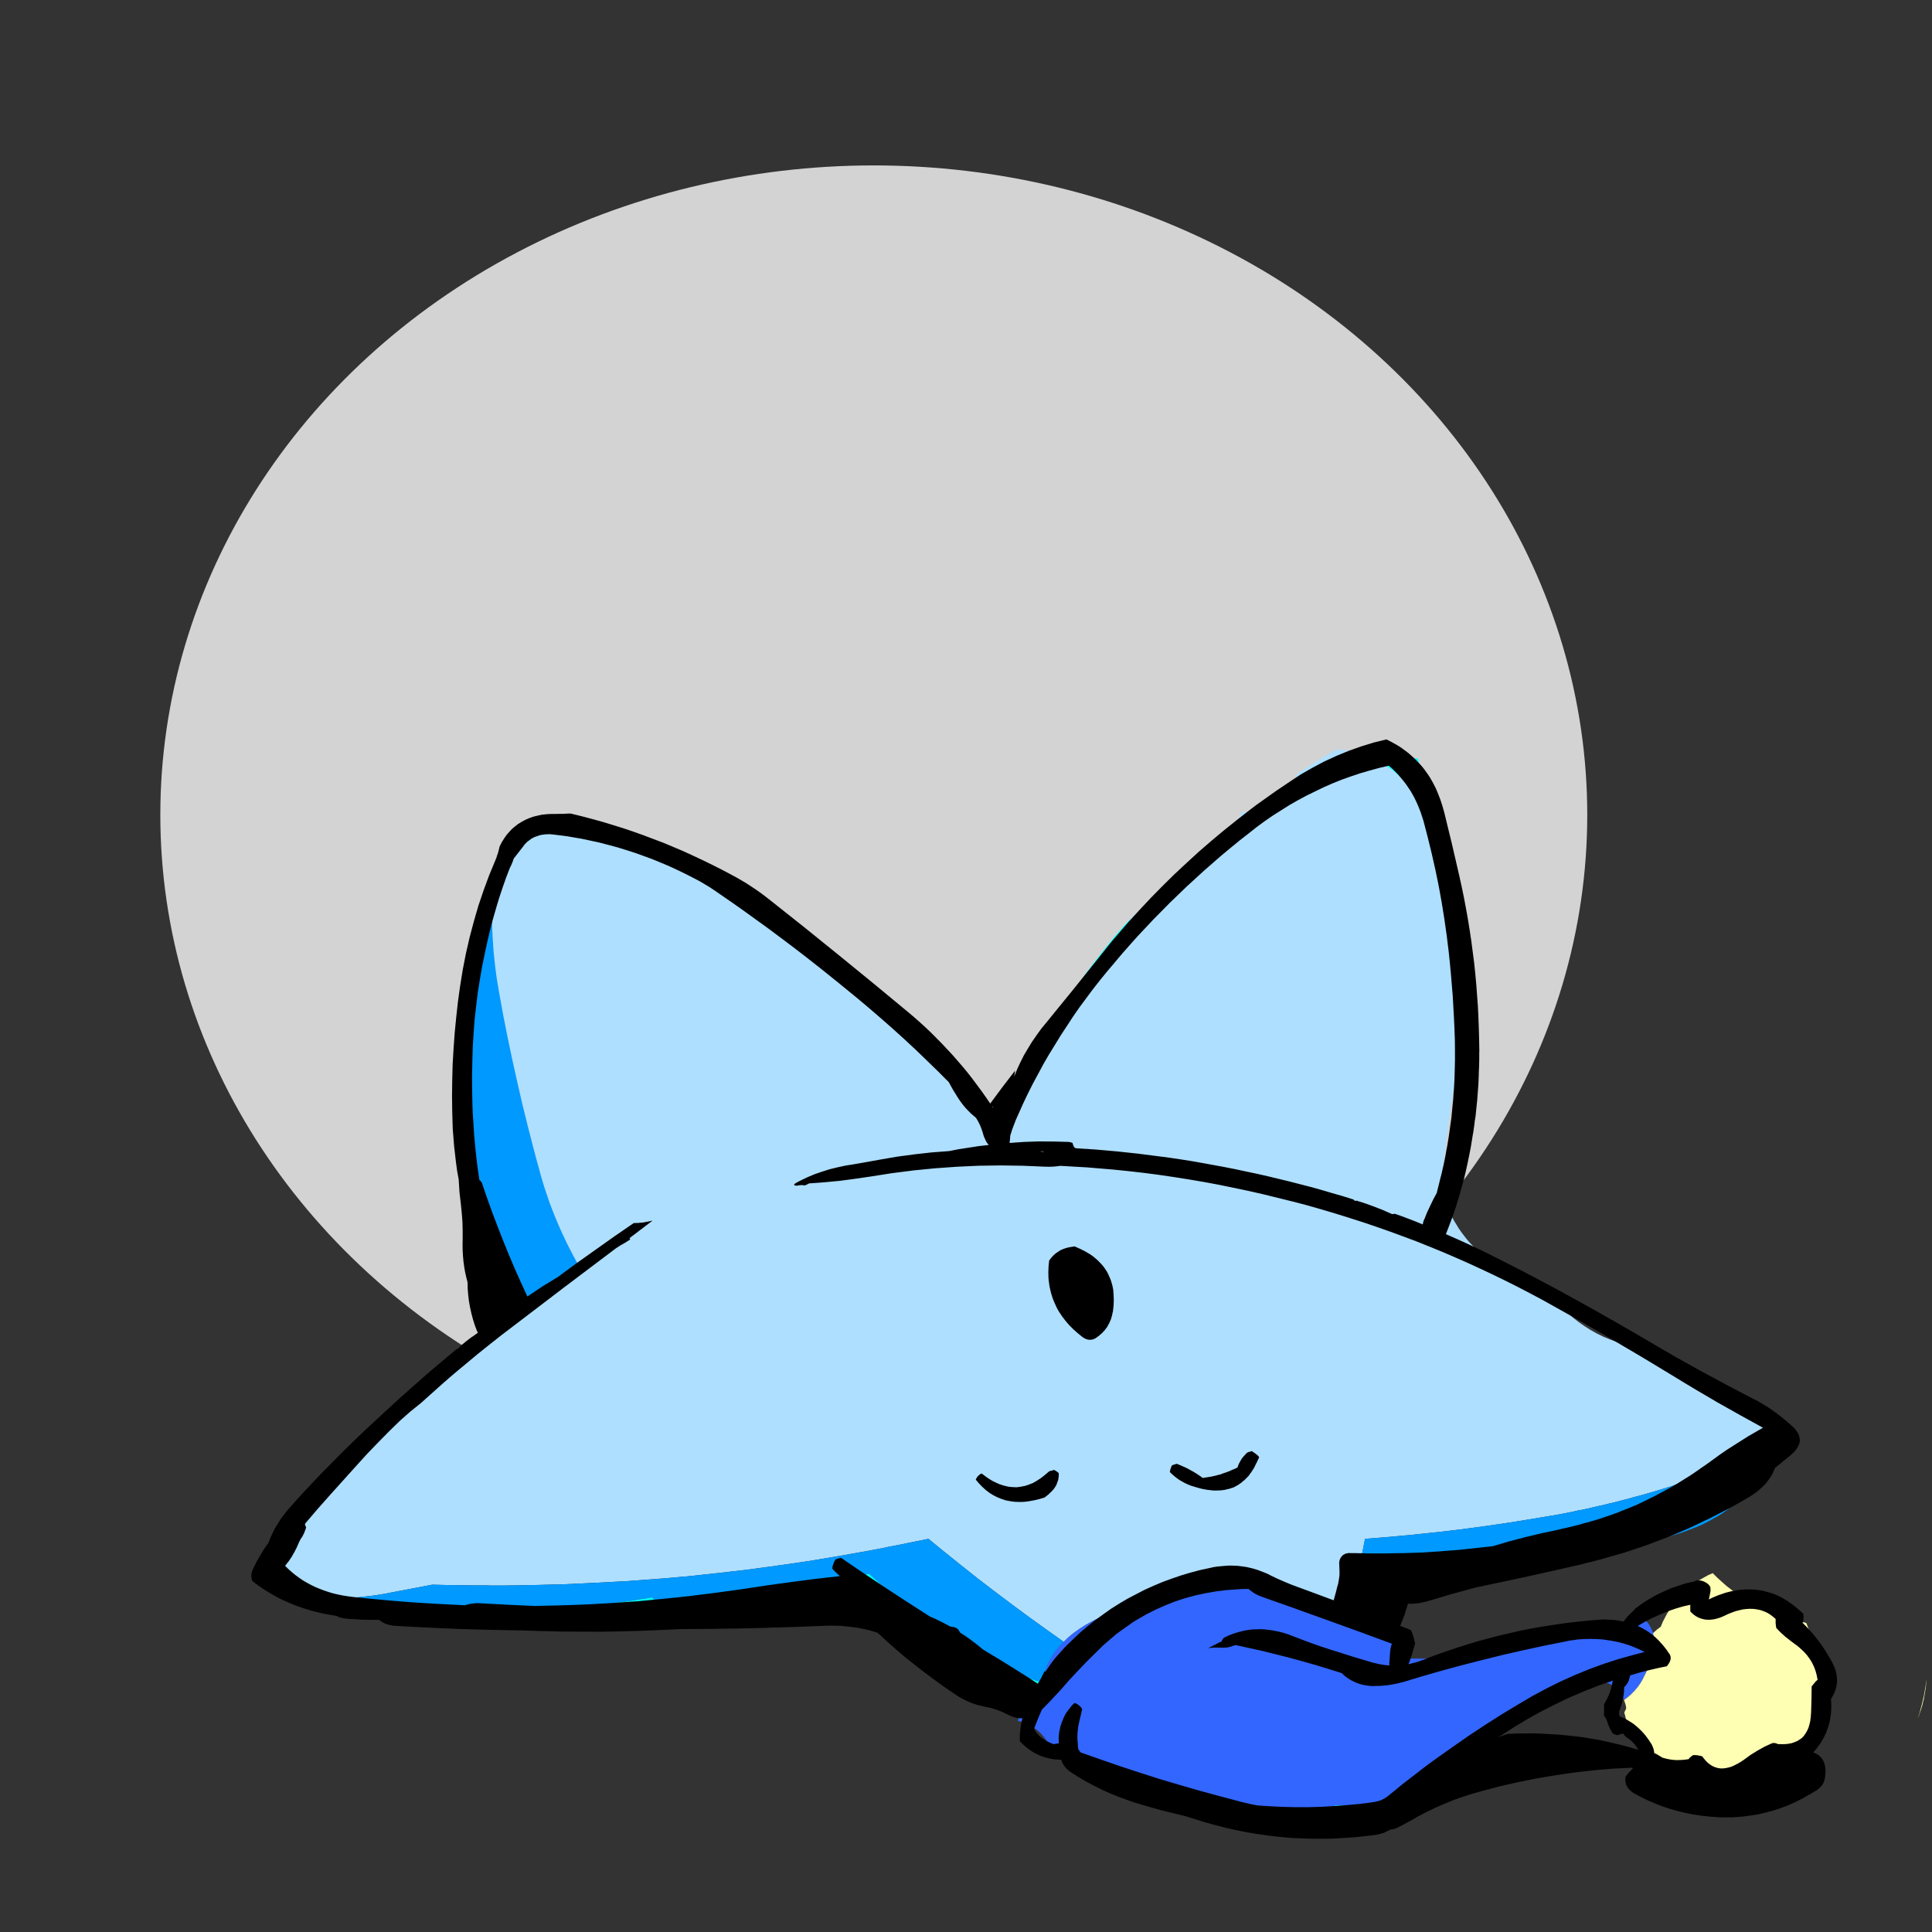 <?xml version="1.0" encoding="UTF-8" standalone="no"?>
<!-- Generator: Adobe Illustrator 12.0.0, SVG Export Plug-In . SVG Version: 6.00 Build 51448)  -->
<svg
   xmlns:dc="http://purl.org/dc/elements/1.1/"
   xmlns:cc="http://web.resource.org/cc/"
   xmlns:rdf="http://www.w3.org/1999/02/22-rdf-syntax-ns#"
   xmlns:svg="http://www.w3.org/2000/svg"
   xmlns="http://www.w3.org/2000/svg"
   xmlns:sodipodi="http://sodipodi.sourceforge.net/DTD/sodipodi-0.dtd"
   xmlns:inkscape="http://www.inkscape.org/namespaces/inkscape"
   version="1.1"
   id="Layer_1"
   width="211.218"
   height="211.219"
   viewBox="0 0 211.218 211.219"
   overflow="visible"
   enable-background="new 0 0 211.218 211.219"
   xml:space="preserve"
   sodipodi:version="0.32"
   inkscape:version="0.45.1"
   sodipodi:docname="Lazy_sleeping_barnstar.svg"
   sodipodi:docbase="/home/misza/Desktop"
   inkscape:output_extension="org.inkscape.output.svg.inkscape"><rect x="0" y="0" width="211.218" height="211.219" fill="#333333" stroke="none"/><defs
   id="defs58" /><sodipodi:namedview
   inkscape:window-height="578"
   inkscape:window-width="693"
   inkscape:pageshadow="2"
   inkscape:pageopacity="0.0"
   guidetolerance="10.0"
   gridtolerance="10.0"
   objecttolerance="10.0"
   borderopacity="1.0"
   bordercolor="#666666"
   pagecolor="#ffffff"
   id="base"
   inkscape:zoom="1.7943462"
   inkscape:cx="105.609"
   inkscape:cy="105.6095"
   inkscape:window-x="579"
   inkscape:window-y="369"
   inkscape:current-layer="Layer_1" />

<ellipse
   fill-rule="evenodd"
   clip-rule="evenodd"
   fill="#D3D3D3"
   cx="95.528"
   cy="89.084"
   rx="78"
   ry="71"
   id="ellipse5" />
<g
   id="g7">
	<polygon
   fill-rule="evenodd"
   clip-rule="evenodd"
   fill="#AEDFFF"
   points="146.443,81.93 146.198,81.964 145.975,82.042    145.751,82.131 145.55,82.254 143.687,83.393 141.833,84.576 141.667,84.9 141.488,85.234 141.298,85.57 141.086,85.927    140.907,86.161 140.729,86.407 140.628,86.519 140.539,86.641 140.439,86.753 140.35,86.876 140.238,86.976 140.137,87.088    139.926,87.311 139.858,87.355 139.825,87.378 139.803,87.412 139.691,87.523 139.457,87.747 139.233,87.903 139.021,88.059    138.798,88.193 138.586,88.327 138.463,88.372 138.352,88.428 138.128,88.528 137.682,88.684 137.213,88.773 136.744,88.818    136.5,88.807 136.433,88.796 136.376,88.796 136.265,88.796 136.019,88.762 135.896,88.74 135.785,88.729 135.773,88.729    135.773,88.751 135.606,89.153 135.517,89.354 135.472,89.455 135.438,89.566 135.249,89.968 135.07,90.37 134.858,90.749    134.646,91.129 134.423,91.498 134.2,91.866 134.066,92.033 133.943,92.212 133.809,92.379 133.687,92.558 133.418,92.893    133.151,93.228 132.86,93.54 132.57,93.864 132.258,94.165 131.945,94.478 131.744,94.634 131.688,94.668 131.644,94.712    131.555,94.801 131.175,95.137 130.784,95.449 130.405,95.773 130.003,96.074 129.612,96.387 129.5,96.454 129.445,96.487    129.4,96.532 129.199,96.688 128.798,96.99 128.373,97.269 128.162,97.403 127.96,97.548 127.112,98.095 126.889,98.218    126.677,98.352 126.253,98.62 125.806,98.865 125.583,98.988 125.371,99.122 124.333,99.691 123.664,100.384 121.945,102.962    120.271,105.585 118.641,108.209 117.079,110.866 115.549,113.534 114.076,116.225 112.648,118.937 111.274,121.672    110.46,123.291 109.679,124.92 107.502,122.297 106.409,121.025 105.315,119.785 104.199,118.546 103.093,117.33 101.967,116.113    100.839,114.918 99.69,113.724 98.54,112.551 98.038,112.15 97.792,111.926 97.569,111.714 97.334,111.479 97.122,111.246    96.709,110.743 95.348,109.426 93.986,108.142 92.602,106.869 91.219,105.619 89.455,104.079 87.691,102.571 86.676,101.734    85.66,100.942 84.623,100.171 84.098,99.792 83.584,99.435 83.049,99.066 82.524,98.72 81.453,98.039 80.37,97.38 79.287,96.766    78.171,96.164 77.602,95.873 77.044,95.605 75.905,95.069 74.767,94.567 73.606,94.087 72.434,93.651 71.251,93.239 70.648,93.038    70.057,92.859 68.762,91.899 68.104,91.441 67.456,91.006 66.139,90.66 64.845,90.358 63.528,90.068 62.222,89.812 61.999,89.767    61.787,89.745 61.563,89.722 61.352,89.722 60.905,89.733 60.47,89.789 58.003,90.146 56.92,91.408 56.396,92.044 55.904,92.703    55.414,93.35 54.945,94.021 54.487,94.69 54.052,95.382 53.929,96.677 53.84,98.128 53.795,99.602 53.795,101.075 53.862,102.56    53.962,104.045 54.119,105.552 54.32,107.059 54.576,108.577 55.012,110.978 55.492,113.389 55.994,115.789 56.529,118.2    57.077,120.589 57.668,122.989 58.282,125.378 58.594,126.573 58.929,127.778 59.13,128.526 59.353,129.285 59.588,130.033    59.845,130.781 60.09,131.507 60.369,132.233 60.648,132.947 60.95,133.673 61.25,134.365 61.575,135.068 61.898,135.761    62.245,136.452 62.59,137.123 62.958,137.804 63.327,138.462 63.729,139.132 61.921,140.226 60.146,141.364 58.94,142.123    57.757,142.916 55.425,144.546 54.264,145.372 53.126,146.221 50.882,147.962 49.699,148.878 48.538,149.826 47.378,150.775    46.239,151.757 45.101,152.739 43.985,153.745 42.88,154.761 41.797,155.811 41.429,156.189 41.295,156.291 39.286,157.619    37.31,159.003 36.038,160.408 35.949,160.488 35.871,160.577 35.714,160.755 35.402,161.113 34.777,161.827 32.232,164.651    31.897,165.466 31.73,165.868 31.573,166.281 31.228,167.085 30.893,167.888 30.536,168.67 30.178,169.463 29.989,169.843    29.81,170.233 29.442,171.015 29.397,171.282 29.375,171.417 29.364,171.483 29.364,171.562 29.319,171.829 29.274,172.108    29.208,172.365 29.151,172.634 29.107,172.756 29.074,172.89 29.006,173.158 29.553,173.37 30.111,173.57 30.669,173.761    31.25,173.928 31.875,174.084 32.511,174.23 33.159,174.353 33.806,174.464 34.453,174.542 35.111,174.62 35.781,174.676    36.462,174.709 37.132,174.709 37.813,174.698 38.505,174.664 39.208,174.62 39.899,174.542 40.603,174.464 41.317,174.364    42.042,174.241 47.255,173.247 48.65,173.281 51.976,173.325 52.802,173.325 53.215,173.325 53.639,173.337 55.313,173.337    56.965,173.314 57.791,173.292 58.204,173.281 58.628,173.281 61.954,173.191 65.257,173.034 68.584,172.856 71.887,172.611    73.54,172.478 74.365,172.398 75.202,172.331 76.843,172.153 78.495,171.975 81.798,171.595 85.08,171.148 86.731,170.914    88.384,170.668 90.013,170.4 91.665,170.122 94.946,169.54 96.576,169.229 96.978,169.14 97.39,169.062 98.216,168.904    101.498,168.234 103.294,169.697 105.114,171.159 106.934,172.6 108.786,174.018 110.638,175.413 112.514,176.797 114.389,178.147    116.297,179.499 116.811,178.996 117.369,178.539 117.972,178.103 118.619,177.69 119.311,177.3 119.668,177.11 120.047,176.941    120.829,176.597 121.655,176.295 123.272,175.747 124.925,175.256 126.588,174.82 128.284,174.441 129.937,174.084    130.751,173.917 131.555,173.761 132.335,173.605 133.106,173.448 134.624,173.158 135.528,173.147 136.42,173.17 137.302,173.225    137.727,173.259 138.162,173.314 138.575,173.358 139,173.426 139.401,173.492 139.814,173.581 140.204,173.661 140.606,173.761    140.997,173.861 141.398,173.983 142.146,174.219 142.895,174.497 143.251,174.643 143.62,174.81 144.323,175.156 145.004,175.524    145.673,175.927 146.321,176.361 146.957,176.842 147.124,176.306 147.303,175.781 147.649,174.731 147.961,173.661    148.106,173.125 148.263,172.6 148.531,171.506 148.553,171.359 148.586,171.227 148.653,170.959 148.788,170.423 149.021,169.329    149.234,168.234 151.89,168.023 154.546,167.776 155.863,167.632 157.191,167.498 159.848,167.185 162.482,166.828    165.138,166.438 167.772,166.013 169.089,165.79 170.417,165.567 171.958,165.266 172.337,165.176 172.527,165.132    172.728,165.099 173.509,164.942 174.268,164.763 174.648,164.674 174.837,164.629 175.038,164.596 175.797,164.405    176.567,164.227 177.315,164.026 178.074,163.836 178.442,163.725 178.822,163.624 179.581,163.424 181.076,162.988    182.572,162.53 183.297,162.285 184.034,162.039 184.392,161.905 184.57,161.838 184.76,161.782 185.496,161.537 186.947,161.013    188.398,160.466 189.827,159.885 191.255,159.293 192.662,158.678 194.068,158.043 196.49,156.858 196.49,156.759 196.054,156.67    195.641,156.569 195.229,156.446 194.827,156.313 194.425,156.156 194.045,155.988 193.666,155.811 193.298,155.62    192.572,155.173 192.215,154.928 191.881,154.672 191.534,154.392 191.21,154.103 190.574,153.477 189.804,153.398    189.079,153.287 188.375,153.131 187.695,152.953 187.036,152.718 186.4,152.45 186.088,152.293 185.797,152.137 185.228,151.79    184.938,151.59 184.67,151.39 184.146,150.965 183.643,150.496 183.398,150.239 183.175,149.993 182.717,149.437 182.304,148.844    181.914,148.219 181.545,147.561 180.686,147.493 179.849,147.404 179.034,147.281 178.241,147.125 177.459,146.924    176.712,146.689 175.976,146.422 175.273,146.131 174.57,145.785 173.899,145.406 173.241,144.992 172.616,144.557    171.992,144.066 171.399,143.553 170.831,143.006 170.284,142.425 170.116,142.225 169.982,142.023 169.86,141.811 169.77,141.609    169.681,141.375 169.625,141.152 169.581,140.907 169.57,140.672 169.045,140.549 168.542,140.427 167.571,140.137 167.092,139.97    166.634,139.813 166.176,139.634 165.741,139.456 165.294,139.243 164.871,139.042 164.457,138.818 164.067,138.596    163.665,138.351 163.286,138.104 162.56,137.591 161.857,137.011 161.522,136.709 161.209,136.408 160.596,135.761    160.306,135.414 160.038,135.068 159.759,134.699 159.502,134.332 159.022,133.55 158.788,133.137 158.576,132.734    158.364,132.311 158.173,131.887 158.084,131.686 158.018,131.496 157.895,131.116 157.794,130.726 157.75,130.525    157.728,130.335 157.672,129.922 157.649,129.52 157.638,129.308 157.649,129.107 157.683,128.705 157.928,126.283    158.219,123.872 158.554,121.46 158.933,119.06 159.346,116.659 159.815,114.282 160.316,111.904 160.875,109.538 160.696,107.651    160.495,105.798 160.228,104.134 159.915,102.482 159.558,100.83 159.178,99.189 158.732,97.537 158.241,95.907 157.705,94.277    157.147,92.647 156.678,91.419 156.433,90.816 156.198,90.236 155.708,89.075 155.45,88.505 155.205,87.958 154.948,87.445    154.669,86.965 154.368,86.507 154.066,86.072 153.731,85.637 153.386,85.246 153.018,84.877 152.638,84.531 152.225,84.185    151.79,83.884 151.333,83.583 150.875,83.326 150.383,83.069 149.881,82.846 149.356,82.633 148.821,82.466 148.251,82.299    147.66,82.153 147.057,82.031 146.443,81.93  "
   id="polygon9" />
	<polygon
   fill-rule="evenodd"
   clip-rule="evenodd"
   fill="#00FFFF"
   points="155.138,85.045 155.194,84.799 155.216,84.554    155.194,84.119 155.161,83.705 155.105,83.303 155.026,82.935 154.647,82.89 154.268,82.834 153.888,82.756 153.52,82.656    153.14,82.533 152.771,82.388 152.403,82.221 152.046,82.053 151.701,81.83 151.366,81.595 150.082,82.008 148.821,82.466    149.356,82.633 149.881,82.846 150.383,83.069 150.875,83.326 151.333,83.583 151.79,83.884 152.225,84.185 152.638,84.531    153.018,84.877 153.386,85.246 153.731,85.637 154.066,86.072 154.368,86.507 154.669,86.965 154.948,87.445 155.205,87.958    155.45,88.505 155.708,89.075 156.198,90.236 156.433,90.816 156.678,91.419 157.147,92.647 157.705,94.277 158.241,95.907    158.732,97.537 159.178,99.189 159.558,100.83 159.915,102.482 160.228,104.134 160.495,105.798 160.306,104.447 160.116,103.107    159.893,101.779 159.658,100.461 159.401,99.145 159.122,97.838 158.821,96.532 158.498,95.237 158.151,93.942 157.783,92.647    157.393,91.363 156.98,90.091 156.544,88.818 156.098,87.557 155.618,86.295 155.138,85.045  "
   id="polygon11" />
	<polygon
   fill-rule="evenodd"
   clip-rule="evenodd"
   fill="#0099FF"
   points="191.579,162.563 191.858,161.994 192.204,161.458    192.617,160.934 193.097,160.443 193.275,160.119 193.442,159.807 193.588,159.494 193.722,159.191 193.822,158.892    193.922,158.601 194,158.311 194.068,158.043 192.662,158.678 191.255,159.293 189.827,159.885 188.398,160.466 186.947,161.013    185.496,161.537 184.76,161.782 184.57,161.838 184.392,161.905 184.034,162.039 183.297,162.285 182.572,162.53 181.076,162.988    179.581,163.424 178.822,163.624 178.442,163.725 178.074,163.836 177.315,164.026 176.567,164.227 175.797,164.405    175.038,164.596 174.837,164.629 174.648,164.674 174.268,164.763 173.509,164.942 172.728,165.099 172.527,165.132    172.337,165.176 171.958,165.266 170.417,165.567 169.089,165.79 167.772,166.013 165.138,166.438 162.482,166.828    159.848,167.185 157.191,167.498 155.863,167.632 154.546,167.776 151.89,168.023 149.234,168.234 149.021,169.329    148.788,170.423 148.653,170.959 148.586,171.227 148.553,171.359 148.531,171.506 148.263,172.6 148.106,173.125 147.961,173.661    147.649,174.731 147.303,175.781 147.124,176.306 146.957,176.842 147.616,177.389 147.939,177.68 148.274,177.991    148.676,177.857 149.077,177.78 149.479,177.735 149.903,177.746 150.038,177.68 150.104,177.646 150.183,177.624 150.473,177.5    150.741,177.366 151.009,177.222 151.321,176.986 151.388,176.92 151.421,176.887 151.466,176.864 151.622,176.753    151.901,176.484 152.169,176.205 152.281,176.05 152.303,176.005 152.336,175.972 152.403,175.905 152.516,175.736 152.638,175.58    152.738,175.402 152.85,175.234 153.051,174.866 153.129,174.664 153.218,174.476 153.375,174.062 153.441,173.839    153.475,173.728 153.52,173.627 153.643,173.181 153.687,172.935 153.709,172.812 153.743,172.7 153.833,172.22 153.866,171.953    153.91,171.695 153.933,171.428 153.944,171.293 153.966,171.171 153.966,171.015 153.977,170.881 154.926,170.959 156.733,171.07    158.565,171.137 160.372,171.159 161.276,171.159 162.192,171.159 164,171.093 165.808,171.004 166.701,170.926 167.604,170.858    169.413,170.679 171.199,170.434 172.092,170.301 172.996,170.167 174.781,169.843 175.674,169.664 176.579,169.484    177.459,169.284 178.354,169.084 180.139,168.637 181.902,168.146 183.688,167.609 184.291,167.398 184.581,167.285    184.648,167.252 184.726,167.229 184.882,167.185 185.016,167.118 185.083,167.085 185.161,167.063 185.452,166.951    186.021,166.706 186.557,166.438 187.092,166.157 187.605,165.868 188.119,165.567 188.599,165.232 189.068,164.896    189.514,164.54 189.96,164.183 190.385,163.791 190.586,163.591 190.63,163.535 190.687,163.49 190.798,163.401 190.887,163.29    190.931,163.234 190.987,163.188 191.188,162.988 191.579,162.563  "
   id="polygon13" />
	<polygon
   fill-rule="evenodd"
   clip-rule="evenodd"
   fill="#3366FF"
   points="152.838,180.883 152.694,180.615 152.627,180.48    152.583,180.358 152.527,180.213 152.493,180.08 152.437,179.811 152.403,179.521 152.392,179.241 152.403,178.952    152.459,178.661 152.058,178.416 151.656,178.214 151.266,178.047 150.885,177.925 150.395,177.813 149.903,177.746    149.479,177.735 149.077,177.78 148.676,177.857 148.274,177.991 147.939,177.68 147.616,177.389 146.957,176.842 146.321,176.361    145.673,175.927 145.004,175.524 144.323,175.156 143.62,174.81 143.251,174.643 142.895,174.497 142.146,174.219 141.398,173.983    140.997,173.861 140.606,173.761 140.204,173.661 139.814,173.581 139.401,173.492 139,173.426 138.575,173.358 138.162,173.314    137.727,173.259 137.302,173.225 136.42,173.17 135.528,173.147 134.624,173.158 133.106,173.448 132.335,173.605 131.555,173.761    130.751,173.917 129.937,174.084 128.284,174.441 126.588,174.82 124.925,175.256 123.272,175.747 121.655,176.295    120.829,176.597 120.047,176.941 119.668,177.11 119.311,177.3 118.619,177.69 117.972,178.103 117.369,178.539 116.811,178.996    116.297,179.499 115.851,179.956 115.449,180.458 115.081,180.983 114.769,181.53 114.479,182.077 114.244,182.669    114.032,183.283 113.875,183.919 113.797,184.188 113.741,184.479 113.686,184.768 113.664,185.08 113.63,185.237 113.619,185.393    113.229,185.616 112.86,185.873 112.681,186.007 112.524,186.163 112.223,186.498 112.067,186.665 111.933,186.854    111.677,187.246 111.554,187.447 111.454,187.671 111.264,188.129 111.565,188.195 111.866,188.296 112.156,188.396    112.447,188.54 112.715,188.687 112.994,188.854 113.25,189.043 113.507,189.256 113.741,189.468 113.976,189.725 114.188,189.981    114.411,190.271 114.612,190.562 114.813,190.885 114.991,191.221 115.181,191.589 115.248,191.801 115.259,191.912    115.271,192.047 118.764,193.106 122.302,194.145 125.84,195.15 129.412,196.121 132.994,197.047 136.6,197.952 140.215,198.811    143.865,199.649 144.021,199.571 144.189,199.503 144.333,199.414 144.49,199.336 144.624,199.235 144.758,199.146    144.881,199.035 145.015,198.935 145.06,198.867 145.082,198.833 145.115,198.811 145.227,198.699 145.428,198.455 145.439,198.41    145.461,198.377 145.506,198.309 145.595,198.175 145.606,198.13 145.628,198.097 145.673,198.03 145.751,197.896 145.841,197.639    145.93,197.383 146.108,197.383 146.577,197.372 147.057,197.372 148.017,197.338 148.486,197.294 148.721,197.271    148.966,197.261 149.926,197.171 150.595,197.069 151.266,196.947 151.935,196.813 152.604,196.669 152.928,196.578 153.263,196.5    153.933,196.311 154.591,196.11 155.261,195.897 155.908,195.652 156.555,195.395 157.203,195.116 157.85,194.837 158.487,194.525    159.133,194.2 159.77,193.866 160.417,193.52 160.752,193.319 161.109,193.13 161.076,192.906 161.076,192.694 161.109,192.27    161.188,191.846 161.332,191.422 161.522,190.976 161.768,190.551 162.069,190.126 162.426,189.703 162.973,189.076    163.554,188.496 164.145,187.939 164.759,187.424 165.373,186.934 166.02,186.487 166.678,186.063 167.371,185.683    168.052,185.326 168.766,185.013 169.48,184.724 170.228,184.479 170.976,184.254 171.756,184.076 172.538,183.93 173.353,183.83    173.744,183.774 174.112,183.763 174.469,183.752 174.815,183.785 175.139,183.818 175.44,183.896 175.73,183.987 176.009,184.109    176.255,184.232 176.489,184.399 176.701,184.59 176.914,184.802 177.092,185.024 177.259,185.281 177.404,185.561    177.549,185.862 177.84,185.638 178.13,185.404 178.398,185.159 178.521,185.024 178.654,184.901 178.766,184.757 178.889,184.623    179.123,184.332 179.335,184.021 179.536,183.696 179.737,183.294 179.926,182.915 180.094,182.546 180.261,182.188    180.384,181.832 180.507,181.485 180.608,181.151 180.697,180.827 180.752,180.503 180.797,180.191 180.831,179.889    180.842,179.61 180.831,179.321 180.808,179.053 180.775,178.785 180.719,178.539 180.608,178.236 180.485,177.958 180.329,177.68    180.161,177.434 179.949,177.188 179.726,176.964 179.469,176.741 179.201,176.552 179.157,176.586 179.123,176.63    179.056,176.719 178.922,176.887 178.766,177.042 178.621,177.199 178.454,177.333 178.298,177.478 178.13,177.613    177.973,177.746 177.784,177.857 177.605,177.969 177.505,178.014 177.415,178.069 177.237,178.17 177.037,178.248    176.847,178.338 176.734,178.371 176.634,178.416 176.433,178.494 176.21,178.539 176.098,178.561 176.042,178.572    175.998,178.595 175.764,178.639 175.54,178.684 175.295,178.706 175.228,178.706 175.172,178.717 175.061,178.739 174.57,178.772    174.302,178.762 174.045,178.762 173.777,178.75 173.643,178.739 173.52,178.739 173.375,178.717 173.241,178.706 172.973,178.684    172.683,178.65 172.538,178.628 172.404,178.616 171.846,178.539 171.311,178.505 170.764,178.494 170.228,178.539    169.692,178.595 169.156,178.706 168.621,178.841 168.096,179.03 167.225,179.332 166.377,179.61 166.154,179.666 165.942,179.733    165.517,179.866 164.669,180.102 163.799,180.313 162.95,180.516 162.728,180.549 162.515,180.594 162.091,180.683 161.243,180.85    160.372,180.972 159.513,181.085 158.643,181.162 158.419,181.174 158.207,181.196 157.783,181.24 156.912,181.285    156.042,181.318 155.171,181.33 154.948,181.318 154.736,181.318 154.312,181.318 153.933,181.274 153.754,181.24 153.576,181.196    153.196,181.063 152.838,180.883  "
   id="polygon15" />
	<polygon
   fill-rule="evenodd"
   clip-rule="evenodd"
   fill="#00FFFF"
   points="150.885,177.925 150.952,177.567 150.975,177.389    150.986,177.3 151.009,177.222 150.741,177.366 150.473,177.5 150.183,177.624 150.104,177.646 150.038,177.68 149.903,177.746    150.395,177.813 150.885,177.925  "
   id="polygon17" />
	<polygon
   fill-rule="evenodd"
   clip-rule="evenodd"
   fill="#00FFFF"
   points="153.977,170.881 153.966,171.015 153.966,171.171    154.926,170.959 153.977,170.881  "
   id="polygon19" />
	<polygon
   fill-rule="evenodd"
   clip-rule="evenodd"
   fill="#00FFFF"
   points="145.93,197.383 145.841,197.639 145.751,197.896    146.265,197.828 146.79,197.762 147.838,197.605 148.352,197.505 148.408,197.483 148.475,197.472 148.609,197.449    148.876,197.405 149.926,197.171 148.966,197.261 148.721,197.271 148.486,197.294 148.017,197.338 147.057,197.372    146.577,197.372 146.108,197.383 145.93,197.383  "
   id="polygon21" />
	<polygon
   fill-rule="evenodd"
   clip-rule="evenodd"
   fill="#FFFFB3"
   points="198.611,182.379 198.554,181.732 198.488,181.107    198.387,180.48 198.265,179.866 198.097,179.241 197.918,178.628 197.707,178.025 197.472,177.434 196.68,177.244 195.931,177.042    195.184,176.809 194.47,176.574 193.766,176.295 193.085,176.017 192.416,175.703 191.78,175.38 191.144,175.022 190.53,174.653    189.927,174.264 189.358,173.851 188.788,173.414 188.264,172.956 187.739,172.478 187.249,171.986 186.757,172.198    186.299,172.455 185.842,172.712 185.418,173.001 184.994,173.292 184.603,173.616 184.212,173.95 183.867,174.319 183.51,174.687    183.186,175.078 182.862,175.491 182.572,175.927 182.282,176.361 182.025,176.842 181.779,177.322 181.568,177.836    181.132,178.17 180.719,178.539 180.775,178.785 180.808,179.053 180.831,179.321 180.842,179.61 180.831,179.889 180.797,180.191    180.752,180.503 180.697,180.827 180.608,181.151 180.507,181.485 180.384,181.832 180.261,182.188 180.094,182.546    179.926,182.915 179.737,183.294 179.536,183.696 179.335,184.021 179.123,184.332 178.889,184.623 178.766,184.757    178.654,184.901 178.521,185.024 178.398,185.159 178.13,185.404 177.84,185.638 177.549,185.862 177.706,186.32 177.761,186.543    177.784,186.788 177.683,187.012 177.65,187.057 177.627,187.112 177.583,187.224 177.605,187.346 177.65,187.481 177.761,187.939    177.896,188.396 178.029,188.831 178.186,189.268 178.342,189.681 178.521,190.081 178.71,190.462 178.922,190.84 179.123,191.187    179.347,191.533 179.581,191.856 179.837,192.181 180.094,192.471 180.374,192.761 180.652,193.028 180.954,193.297    181.243,193.531 181.568,193.755 181.891,193.967 182.237,194.167 182.583,194.346 182.951,194.525 183.32,194.681    183.721,194.825 184.112,194.949 184.525,195.061 184.938,195.161 185.385,195.25 185.82,195.317 186.288,195.373 186.757,195.417    187.249,195.452 188.074,195.92 188.9,196.345 189.726,196.702 190.139,196.869 190.563,197.025 191.389,197.271 191.813,197.383    192.237,197.483 192.639,197.561 193.063,197.628 193.912,197.739 193.9,197.483 193.912,197.238 193.945,196.97 194,196.713    194.257,195.764 194.592,194.848 194.972,193.944 195.43,193.084 195.931,192.226 196.5,191.389 197.115,190.573 197.807,189.803    197.941,189.623 198.007,189.534 198.042,189.49 198.085,189.456 198.354,189.109 198.611,188.754 198.722,188.563    198.844,188.385 198.946,188.185 199.057,187.995 199.147,187.793 199.191,187.692 199.247,187.604 199.425,187.201    199.459,187.09 199.503,186.99 199.592,186.788 199.38,186.253 199.213,185.718 199.045,185.17 198.923,184.635 198.8,184.076    198.722,183.518 198.644,182.948 198.611,182.379  "
   id="polygon23" />
	<polygon
   fill-rule="evenodd"
   clip-rule="evenodd"
   fill="#00FFFF"
   points="93.663,106.802 93.361,106.613 93.071,106.445    92.469,106.133 91.844,105.854 91.219,105.619 92.602,106.869 93.986,108.142 95.348,109.426 96.709,110.743 96.397,110.33    96.163,109.984 95.984,109.627 95.839,109.248 95.783,109.046 95.75,108.856 94.689,107.83 93.663,106.802  "
   id="polygon25" />
	<polygon
   fill-rule="evenodd"
   clip-rule="evenodd"
   fill="#00FFFF"
   points="100.504,113.634 99.98,113.4 99.478,113.154    98.998,112.864 98.54,112.551 99.69,113.724 100.839,114.918 101.967,116.113 103.093,117.33 104.199,118.546 105.315,119.785    106.409,121.025 107.502,122.297 109.031,122.118 108.987,121.806 108.953,121.516 108.953,121.493 108.708,121.416    108.585,121.371 108.474,121.326 108.228,121.203 108.004,121.058 107.759,120.868 107.536,120.667 107.291,120.433    107.067,120.176 107.067,119.685 107.067,119.194 106.866,118.814 106.476,118.58 106.129,118.334 105.784,118.066    105.471,117.787 105.203,117.731 104.935,117.698 104.344,117.195 103.775,116.704 102.647,115.711 102.089,115.186    101.554,114.673 101.018,114.148 100.504,113.634  "
   id="polygon27" />
	<polygon
   fill-rule="evenodd"
   clip-rule="evenodd"
   fill="#00FFFF"
   points="123.664,100.384 122.917,101.176 121.855,102.393    120.84,103.654 119.847,104.916 118.876,106.211 117.927,107.506 117.012,108.834 116.119,110.174 115.259,111.547 114.311,113.3    113.329,115.075 112.837,115.901 112.324,116.727 112.257,117.241 112.212,117.497 112.179,117.765 112.123,118.01    112.101,118.066 112.09,118.134 112.067,118.267 111.944,118.781 111.732,119.461 111.498,120.176 111.297,120.388    111.119,120.589 110.917,120.768 110.739,120.935 110.538,121.081 110.36,121.203 110.159,121.304 109.98,121.393 109.824,121.706    109.702,122.041 110.906,121.929 111.019,121.828 111.141,121.728 111.274,121.672 112.648,118.937 114.076,116.225    115.549,113.534 117.079,110.866 118.641,108.209 120.271,105.585 121.945,102.962 123.664,100.384  "
   id="polygon29" />
	<polygon
   fill-rule="evenodd"
   clip-rule="evenodd"
   fill="#0099FF"
   points="109.702,122.041 109.031,122.118 107.502,122.297    109.679,124.92 110.46,123.291 111.274,121.672 111.141,121.728 111.019,121.828 110.906,121.929 109.702,122.041  "
   id="polygon31" />
	<polygon
   fill-rule="evenodd"
   clip-rule="evenodd"
   fill="#0099FF"
   points="53.929,96.677 53.695,97.325 53.472,98.006    52.891,99.948 52.389,101.891 51.931,103.833 51.552,105.787 51.217,107.729 50.949,109.683 50.737,111.636 50.604,113.601    50.503,115.544 50.48,117.508 50.514,119.473 50.615,121.438 50.759,123.402 50.972,125.367 51.24,127.332 51.585,129.308    51.764,130.313 51.976,131.34 52.277,132.635 52.657,133.137 53.025,133.662 53.148,133.873 53.259,134.119 53.159,135.034    53.137,135.481 53.148,135.938 53.159,136.374 53.192,136.821 53.237,137.256 53.315,137.703 53.505,138.038 53.673,138.384    53.817,138.741 53.951,139.099 54.052,139.456 54.13,139.824 54.186,140.192 54.242,140.572 54.655,141.342 54.867,141.654    55.101,141.922 55.224,142.034 55.358,142.135 55.659,142.291 55.96,142.381 56.128,142.402 56.307,142.414 56.474,142.402    56.664,142.392 57.054,142.324 57.501,142.201 57.969,142.068 59.052,141.722 60.146,141.364 61.921,140.226 63.729,139.132    63.327,138.462 62.958,137.804 62.59,137.123 62.245,136.452 61.898,135.761 61.575,135.068 61.25,134.365 60.95,133.673    60.648,132.947 60.369,132.233 60.09,131.507 59.845,130.781 59.588,130.033 59.353,129.285 59.13,128.526 58.929,127.778    58.594,126.573 58.282,125.378 57.668,122.989 57.077,120.589 56.529,118.2 55.994,115.789 55.492,113.389 55.012,110.978    54.576,108.577 54.32,107.059 54.119,105.552 53.962,104.045 53.862,102.56 53.795,101.075 53.795,99.602 53.84,98.128    53.929,96.677  "
   id="polygon33" />
	<polygon
   fill-rule="evenodd"
   clip-rule="evenodd"
   fill="#00FFFF"
   points="60.146,141.364 59.052,141.722 57.969,142.068    56.172,143.52 54.398,144.992 50.882,147.962 53.126,146.221 54.264,145.372 55.425,144.546 57.757,142.916 58.94,142.123    60.146,141.364  "
   id="polygon35" />
	<polygon
   fill-rule="evenodd"
   clip-rule="evenodd"
   fill="#00FFFF"
   points="41.429,156.189 41.797,155.811 41.295,156.291    41.429,156.189  "
   id="polygon37" />
	<polygon
   fill-rule="evenodd"
   clip-rule="evenodd"
   fill="#0099FF"
   points="31.25,173.928 31.641,174.408 31.875,174.664    32.131,174.934 32.344,175.122 32.578,175.312 32.812,175.469 33.058,175.614 33.303,175.714 33.56,175.803 33.828,175.859    34.107,175.916 36.428,176.116 37.589,176.194 38.761,176.283 39.911,176.351 41.072,176.417 43.393,176.518 45.692,176.574    46.262,176.574 46.842,176.586 48.003,176.597 49.141,176.586 49.275,176.574 49.42,176.574 49.71,176.574 50.291,176.574    52.59,176.528 54.934,176.417 56.105,176.351 57.289,176.283 59.632,176.105 60.804,175.994 61.988,175.894 64.309,175.636    65.47,175.491 66.05,175.413 66.642,175.347 68.963,175.011 70.124,174.82 71.295,174.643 71.665,175.045 71.854,175.234    72.066,175.425 72.356,175.658 72.669,175.894 72.981,176.094 73.327,176.283 73.673,176.45 74.042,176.597 74.41,176.719    74.801,176.842 75.336,176.964 75.894,177.077 76.43,177.177 76.988,177.267 77.523,177.322 77.792,177.344 77.925,177.355    78.071,177.378 78.606,177.411 79.164,177.434 79.287,177.422 79.421,177.422 79.689,177.422 80.225,177.411 80.75,177.389    81.285,177.366 81.531,177.333 81.788,177.311 82.3,177.267 82.803,177.199 83.316,177.133 83.796,177.042 84.288,176.953    84.767,176.842 85.248,176.73 85.705,176.597 86.174,176.462 86.631,176.306 86.854,176.228 87.089,176.161 87.524,175.982    87.959,175.803 88.384,175.603 88.484,175.547 88.595,175.503 88.819,175.413 89.231,175.189 89.433,175.078 89.533,175.022    89.645,174.978 90.046,174.742 90.248,174.62 90.459,174.509 90.838,174.241 91.029,174.106 91.229,173.983 91.609,173.705    91.988,173.426 92.345,173.125 92.524,172.968 92.613,172.89 92.714,172.823 93.071,172.5 93.25,172.331 93.439,172.176    93.596,172.176 93.674,172.176 93.763,172.187 94.076,172.198 94.321,172.176 94.566,172.153 94.801,172.108 94.913,172.086    94.936,172.075 94.969,172.075 95.036,172.075 95.85,172.812 96.654,173.581 97.089,173.995 97.915,174.765 98.764,175.514    99.611,176.228 100.482,176.931 101.353,177.591 102.246,178.236 103.139,178.852 104.054,179.455 104.969,180.002    105.895,180.549 106.833,181.051 107.792,181.541 108.752,181.988 109.724,182.424 110.705,182.815 111.71,183.205    112.771,183.573 113.875,183.919 114.032,183.283 114.244,182.669 114.479,182.077 114.769,181.53 115.081,180.983    115.449,180.458 115.851,179.956 116.297,179.499 114.389,178.147 112.514,176.797 110.638,175.413 108.786,174.018 106.934,172.6    105.114,171.159 103.294,169.697 101.498,168.234 98.216,168.904 97.39,169.062 96.978,169.14 96.576,169.229 94.946,169.54    91.665,170.122 90.013,170.4 88.384,170.668 86.731,170.914 85.08,171.148 81.798,171.595 78.495,171.975 76.843,172.153    75.202,172.331 74.365,172.398 73.54,172.478 71.887,172.611 68.584,172.856 65.257,173.034 61.954,173.191 58.628,173.281    58.204,173.281 57.791,173.292 56.965,173.314 55.313,173.337 53.639,173.337 53.215,173.325 52.802,173.325 51.976,173.325    48.65,173.281 47.255,173.247 42.042,174.241 41.317,174.364 40.603,174.464 39.899,174.542 39.208,174.62 38.505,174.664    37.813,174.698 37.132,174.709 36.462,174.709 35.781,174.676 35.111,174.62 34.453,174.542 33.806,174.464 33.159,174.353    32.511,174.23 31.875,174.084 31.25,173.928  "
   id="polygon39" />
	<polygon
   fill-rule="evenodd"
   clip-rule="evenodd"
   fill="#00FFFF"
   points="52.59,176.528 52.958,176.686 53.349,176.797    53.762,176.842 54.219,176.842 55.325,176.774 56.44,176.719 58.672,176.586 60.905,176.439 63.137,176.272 65.37,176.083    67.602,175.883 69.834,175.658 72.066,175.425 71.854,175.234 71.665,175.045 71.295,174.643 70.124,174.82 68.963,175.011    66.642,175.347 66.05,175.413 65.47,175.491 64.309,175.636 61.988,175.894 60.804,175.994 59.632,176.105 57.289,176.283    56.105,176.351 54.934,176.417 52.59,176.528  "
   id="polygon41" />
	<polygon
   fill-rule="evenodd"
   clip-rule="evenodd"
   fill="#00FFFF"
   points="94.076,172.198 95.572,173.09 97.089,173.995    96.654,173.581 95.85,172.812 95.036,172.075 94.969,172.075 94.936,172.075 94.913,172.086 94.801,172.108 94.566,172.153    94.321,172.176 94.076,172.198  "
   id="polygon43" />
	<polygon
   fill-rule="evenodd"
   clip-rule="evenodd"
   fill="#00FFFF"
   points="113.875,183.919 112.771,183.573 111.71,183.205    112.179,183.707 112.67,184.198 113.161,184.646 113.664,185.08 113.686,184.768 113.741,184.479 113.797,184.188 113.875,183.919     "
   id="polygon45" />
	<polygon
   fill-rule="evenodd"
   clip-rule="evenodd"
   fill="#FFFFB3"
   points="209.816,187.401 209.616,188.028 209.66,187.882    209.715,187.748 209.816,187.481 209.906,187.201 210.006,186.934 210.173,186.376 210.241,186.085 210.241,186.04    210.251,186.007 210.274,185.94 210.319,185.807 210.363,185.504 210.418,185.215 210.464,184.913 210.52,184.623 210.586,184.021    210.609,183.707 210.62,183.552 210.642,183.405 210.508,184.388 210.33,185.382 210.218,185.873 210.095,186.387 209.961,186.89    209.816,187.401  "
   id="polygon47" />
	<path
   fill-rule="evenodd"
   clip-rule="evenodd"
   d="M151.577,80.836l-1.406,0.346l-1.373,0.424l-1.351,0.48l-1.329,0.547   l-1.317,0.603l-1.283,0.681l-1.272,0.726l-1.239,0.815l-1.507,1.016l-1.462,1.038l-0.737,0.525l-0.714,0.547l-1.417,1.104   l-1.407,1.128l-1.373,1.149l-1.351,1.173l-1.328,1.217l-1.306,1.216l-1.283,1.262l-1.261,1.283l-1.228,1.307l-1.217,1.328   l-1.172,1.362l-0.591,0.681l-0.57,0.704l-1.127,1.418l-2.746,3.416l-1.384,1.697l-1.396,1.719l-0.58,0.703l-0.525,0.726   l-0.502,0.726l-0.458,0.748l-0.436,0.737l-0.379,0.759l-0.357,0.77l-0.313,0.782l0.101-0.658l-1.373,1.786l-1.351,1.82l-0.48-0.703   l-0.491-0.692l-1.005-1.351l-0.524-0.67l-0.536-0.647l-1.094-1.261l-1.161-1.24l-1.184-1.194l-0.625-0.592l-0.625-0.569   l-0.636-0.558l-0.647-0.547l-3.75-3.103l-3.761-3.07l-3.772-3.048l-3.784-3.002l-0.502-0.391l-0.491-0.369L82.68,97.28   l-0.502-0.334l-0.524-0.346l-0.524-0.313l-0.536-0.313l-0.536-0.29l-1.071-0.569l-1.061-0.536l-1.071-0.525l-1.071-0.502   l-1.094-0.502l-1.082-0.458l-1.094-0.458l-1.093-0.413l-1.117-0.424l-1.104-0.391l-1.127-0.38l-1.116-0.346l-1.139-0.346   l-1.139-0.313l-1.149-0.302l-1.139-0.279h-0.211l-0.201,0.011l-0.402,0.022h-0.413l-0.402,0.011h-0.547l-0.502,0.033l-0.502,0.056   l-0.458,0.101l-0.458,0.112l-0.435,0.156l-0.413,0.179l-0.391,0.212l-0.391,0.234l-0.346,0.268l-0.346,0.29L55.67,90.95   l-0.301,0.346l-0.268,0.391L54.844,92.1l-0.224,0.447l-0.089,0.368l-0.1,0.379l-0.067,0.179l-0.034,0.089l-0.022,0.1l-0.146,0.38   l-0.681,1.641l-0.614,1.663l-0.57,1.686l-0.501,1.73l-0.458,1.73l-0.402,1.752l-0.346,1.775l-0.291,1.809l-0.234,1.686   l-0.189,1.707l-0.167,1.708l-0.123,1.719l-0.101,1.719l-0.044,1.731l-0.022,1.73l0.022,1.741l0.056,1.853l0.146,1.853l0.211,1.832   l0.124,0.915l0.167,0.915l0.089,1.418l0.168,1.451l0.09,0.915l0.066,0.916l0.022,0.915v0.938l-0.011,0.614l0.011,0.614l0.034,0.591   l0.056,0.604l0.078,0.58l0.1,0.58l0.124,0.559l0.145,0.569l0.012,0.67l0.056,0.682l0.078,0.67l0.123,0.691l0.146,0.67l0.178,0.67   l0.212,0.67l0.257,0.67l0.078,0.101l-0.368,0.268l-0.38,0.257l-0.513,0.391l-0.491,0.401l-0.145,0.157l-0.168,0.155l-0.156,0.157   h-0.101l-0.669,0.558l-2.087,1.753l-2.054,1.797l-2.02,1.809l-1.987,1.842l-1.194,1.106l-1.172,1.126l-1.161,1.128l-1.139,1.151   l-1.138,1.148l-1.116,1.172l-1.117,1.185l-1.083,1.205l-0.458,0.514l-0.413,0.513l-0.391,0.514l-0.335,0.536l-0.324,0.514   l-0.268,0.535l-0.246,0.536l-0.201,0.536l-0.446,0.614l-0.38,0.636l-0.491,0.838l-0.424,0.882l-0.089,0.223l-0.044,0.234   l-0.011,0.234l0.033,0.258l0.056,0.245l0.369,0.29l0.391,0.29l0.391,0.269l0.413,0.268l0.413,0.246l0.435,0.256l0.435,0.234   l0.458,0.235l0.592,0.256l0.603,0.258l0.603,0.223l0.614,0.212l0.614,0.19l0.625,0.167l0.625,0.145l0.647,0.134l1.004,0.168   l0.089,0.045l0.111,0.056l0.112,0.045l0.134,0.044l0.123,0.022l0.145,0.033l0.145,0.022l0.167,0.033l0.893,0.056l0.904,0.058   l0.916,0.011l0.915,0.012l0.346,0.244l0.189,0.101l0.201,0.089l0.201,0.068l0.212,0.056l0.223,0.045l0.234,0.033l1.73,0.101   l1.741,0.089l3.482,0.156l1.742,0.056l1.741,0.044l3.504,0.067l2.165,0.067l1.083,0.022l1.094,0.033l2.165,0.012l2.188,0.011   l2.165-0.044l2.187-0.056l2.166-0.091l2.188-0.101l3.136-0.021l3.103-0.045l3.125-0.067l0.379-0.021l0.089-0.012h0.101h0.201   l0.781-0.021l1.563-0.045l3.125-0.123l0.759-0.021l0.759,0.011l0.368,0.011l0.379,0.034l0.759,0.077l0.725,0.101l0.737,0.145   l0.357,0.078l0.368,0.102l0.726,0.212l0.993,0.916l1.015,0.903l1.038,0.883l1.083,0.858l1.082,0.838l1.105,0.826l1.127,0.805   l1.161,0.792l0.368,0.233l0.391,0.213l0.39,0.189l0.402,0.179l0.401,0.146l0.413,0.134l0.424,0.101l0.435,0.1l0.313,0.056   l0.324,0.078l0.625,0.202l0.301,0.111l0.313,0.134l0.291,0.134l0.301,0.157l0.201,0.089l0.211,0.089l0.19,0.067l0.201,0.056   l0.178,0.033l0.201,0.022l0.179,0.011h0.189l-0.145,0.603l-0.09,0.625l-0.056,0.627v0.647l0.223,0.233l0.245,0.234l0.246,0.213   l0.257,0.2l0.257,0.18l0.268,0.167l0.268,0.145l0.29,0.145l0.279,0.111l0.291,0.102l0.3,0.09l0.313,0.077l0.302,0.056l0.323,0.045   l0.324,0.022l0.335,0.011l0.079,0.212l0.1,0.213l0.111,0.189l0.146,0.19l0.145,0.167l0.167,0.156l0.178,0.145l0.201,0.146   l0.804,0.501l0.836,0.491l0.849,0.447l0.871,0.436l0.871,0.39l0.903,0.369l0.916,0.335l0.938,0.323l1.329,0.392l1.339,0.38   l1.339,0.334l1.351,0.324l2.221,0.691l1.139,0.313l1.161,0.302l1.161,0.258l1.16,0.233l1.161,0.189l1.161,0.169l1.161,0.134   l1.183,0.111l1.16,0.056l1.172,0.044h1.172l1.183-0.011l1.171-0.067l1.184-0.078l1.183-0.122l1.194-0.145l0.211-0.046l0.224-0.045   l0.201-0.066l0.044-0.022l0.022-0.011h0.033l0.112-0.022l0.189-0.089l0.089-0.045l0.044-0.022l0.022-0.011h0.033l0.012-0.022   l0.022-0.012l0.044-0.021l0.089-0.045l0.179-0.102l0.167-0.011l0.179-0.034l0.179-0.056l0.189-0.066l0.39-0.2l0.391-0.202   l0.379-0.212l0.391-0.2l0.882-0.514l0.915-0.469l0.927-0.447l0.959-0.412l0.949-0.391l0.982-0.347l0.993-0.323l1.026-0.291   l2.054-0.547l2.053-0.47l2.065-0.411l2.076-0.347l2.076-0.301l2.076-0.235l2.087-0.179l2.099-0.1l0.033,0.089l-0.234,0.245   l-0.246,0.257l-0.212,0.268l-0.079,0.101l-0.033,0.122l-0.011,0.269l0.033,0.258l0.057,0.234l0.044,0.111l0.067,0.122l0.134,0.202   l0.079,0.089l0.1,0.101l0.201,0.178l0.256,0.167l0.749,0.402l0.77,0.369l0.782,0.335l0.803,0.313l0.804,0.267l0.827,0.235   l0.836,0.2l0.871,0.18l0.916,0.134l0.915,0.101l0.446,0.033l0.223,0.011l0.235,0.022l0.446,0.012h0.223h0.111l0.123,0.011   l0.1-0.011h0.112h0.223l0.446-0.012l0.212-0.022l0.223-0.011l0.447-0.033l0.424-0.056l0.101-0.022l0.111-0.011l0.224-0.022   l0.424-0.067l0.435-0.066l0.201-0.058l0.212-0.044l0.424-0.101l0.413-0.111l0.424-0.111l0.402-0.135l0.413-0.134l0.402-0.156   l0.412-0.155l0.391-0.179l0.401-0.18l0.392-0.2l0.401-0.2l0.379-0.225l0.19-0.111l0.201-0.1l0.781-0.47l0.167-0.133l0.067-0.067   l0.011-0.022l0.022-0.011l0.045-0.023l0.134-0.146l0.022-0.044l0.012-0.022l0.021-0.011l0.067-0.067l0.089-0.167l0.033-0.089   l0.045-0.079l0.057-0.179l0.056-0.178l0.033-0.291l0.022-0.256l0.011-0.258v-0.223l-0.033-0.234l-0.033-0.201l-0.056-0.201   l-0.068-0.18l-0.089-0.178l-0.1-0.156l-0.123-0.155l-0.134-0.124l-0.157-0.134l-0.167-0.101l-0.189-0.1l-0.189-0.067l0.189-0.224   l0.201-0.234l0.089-0.134l0.044-0.066l0.022-0.035l0.033-0.021l0.201-0.268l0.168-0.29l0.156-0.269l0.146-0.289l0.134-0.28   l0.111-0.301l0.111-0.291l0.09-0.301l0.089-0.29l0.056-0.313l0.022-0.157v-0.044l0.011-0.034l0.023-0.066l0.066-0.625l0.011-0.336   v-0.312l-0.011-0.335l-0.022-0.313l0.145-0.246l0.023-0.066l0.011-0.034l0.022-0.022l0.067-0.111l0.111-0.246l0.044-0.122   l0.056-0.111l0.067-0.257l0.056-0.246l0.034-0.245l0.033-0.246l-0.012-0.268l-0.021-0.246l-0.034-0.268l-0.056-0.245l-0.078-0.269   l-0.101-0.269l-0.122-0.268l-0.123-0.269l-0.347-0.601l-0.346-0.57l-0.368-0.57l-0.391-0.534l-0.413-0.536l-0.436-0.514   l-0.457-0.503l-0.469-0.469l0.078-0.245l0.021-0.258l0.012-0.245l-0.012-0.066v-0.057l-0.021-0.112l-0.291-0.278l-0.278-0.244   l-0.291-0.247l-0.278-0.211l-0.58-0.414l-0.58-0.347l-0.313-0.167l-0.302-0.134l-0.313-0.134l-0.301-0.1l-0.625-0.18l-0.323-0.078   l-0.313-0.044l-0.335-0.056l-0.324-0.022l-0.334-0.022l-0.324,0.011h-0.346l-0.335,0.034l-0.346,0.033l-0.335,0.066l-0.356,0.056   l-0.347,0.089l-0.357,0.09l-0.346,0.123l-0.368,0.123l-0.358,0.145l-0.368,0.156l-0.357,0.18l0.089-0.447l0.089-0.458v-0.245   l-0.022-0.224l-0.089-0.134l-0.078-0.101l-0.167-0.146l-0.168-0.101l-0.179-0.101l-0.167-0.056l-0.189-0.056l-0.19-0.011h-0.201   l-0.201,0.033l-0.011,0.022h-0.011v0.011v0.022l-0.904,0.2l-0.86,0.27l-0.848,0.29l-0.814,0.356l-0.815,0.381l-0.781,0.445   l-0.77,0.491l-0.737,0.536l-0.101,0.112l-0.089,0.123l-0.111,0.1l-0.056,0.045l-0.044,0.056l-0.257,0.233l-0.235,0.247   l-0.413,0.524l-0.636-0.122l-0.324-0.045l-0.313-0.022l-0.681-0.033h-0.347l-0.334,0.022l-1.25,0.1l-1.227,0.123l-1.228,0.145   l-1.217,0.18l-1.228,0.189l-1.217,0.212l-1.206,0.233l-1.206,0.28l-1.206,0.279l-1.205,0.312l-1.194,0.325l-1.183,0.367   l-1.184,0.369l-1.183,0.413l-1.183,0.412l-1.161,0.458l-0.212,0.066l-0.201,0.078l-0.401,0.124l-0.402,0.101l-0.402,0.1L154,181.91   l0.178-0.491l0.167-0.491l0.146-0.492l0.134-0.479l0.033-0.134l0.056-0.123l-0.156-0.636l-0.089-0.302l-0.09-0.279l-0.056-0.122   l-0.034-0.056l-0.022-0.035l-0.067-0.077l-0.067-0.034l-1.06-0.412l0.246-0.603l0.111-0.302l0.123-0.29l0.089-0.313l0.044-0.156   l0.022-0.078l0.033-0.066l0.09-0.313l0.089-0.301h0.547l0.568-0.046l0.581-0.111l0.603-0.156l2.544-0.759l2.556-0.692l2.846-0.604   l2.858-0.613l2.857-0.637l2.856-0.647l0.604-0.155l0.145-0.045l0.156-0.033l0.313-0.066l0.604-0.169l0.613-0.156l0.592-0.178   l0.603-0.168l1.206-0.346l1.183-0.392l1.183-0.401l1.161-0.435l1.161-0.436l1.139-0.48l1.138-0.48l1.117-0.524l0.557-0.268   l0.279-0.134l0.29-0.124l0.547-0.289l0.558-0.28l0.546-0.289l0.558-0.278l1.083-0.604l0.537-0.312l0.267-0.156l0.134-0.079   l0.145-0.067l0.268-0.178l0.268-0.167l0.246-0.19l0.245-0.179l0.224-0.2l0.212-0.18l0.201-0.2l0.089-0.101l0.1-0.089l0.078-0.113   l0.09-0.1l0.156-0.201l0.291-0.424l0.123-0.223l0.111-0.225l0.045-0.122l0.056-0.111l0.089-0.223l1.63-1.33l0.223-0.2l0.213-0.2   l0.178-0.202l0.156-0.2l0.111-0.201l0.102-0.201l0.066-0.201l0.045-0.178l-0.012-0.202l-0.021-0.2l-0.056-0.202l-0.067-0.2   l-0.123-0.2l-0.135-0.2l-0.167-0.202l-0.033-0.033l-0.022-0.022l-0.044-0.045l-0.09-0.089l-0.513-0.458l-0.514-0.436l-0.536-0.423   l-0.536-0.392l-0.558-0.392l-0.569-0.347l-0.581-0.345l-0.591-0.301l-1.44-0.749l-1.418-0.747l-2.824-1.519l-2.801-1.563   l-2.757-1.607l-2.076-1.216l-2.064-1.184l-2.087-1.184l-2.076-1.149l-2.099-1.15l-2.099-1.116l-2.12-1.105l-2.109-1.071   l-1.384-0.692l-1.384-0.659l-1.395-0.636l-1.396-0.614l0.291-0.748l0.279-0.736l0.268-0.748l0.256-0.736l0.112-0.392l0.123-0.379   l0.223-0.76l0.045-0.2l0.022-0.101l0.034-0.09l0.112-0.379l0.212-0.76l0.201-0.859l0.189-0.849l0.179-0.871l0.167-0.848   l0.145-0.871l0.067-0.435l0.078-0.425l0.122-0.871l0.022-0.224l0.011-0.111l0.022-0.1l0.066-0.425l0.09-0.882l0.089-0.871   l0.133-1.764l0.034-0.893l0.011-0.447l0.022-0.436l0.022-0.893v-0.446v-0.224v-0.111l0.011-0.101l-0.022-1.228l-0.033-1.228   l-0.045-1.216l-0.056-1.206l-0.178-2.423l-0.112-1.206l-0.123-1.183l-0.313-2.401l-0.179-1.183l-0.19-1.183l-0.212-1.183   l-0.223-1.184l-0.245-1.183l-0.257-1.161l-0.804-3.483l-0.848-3.483l-0.201-0.703l-0.212-0.658l-0.245-0.637l-0.257-0.614   l-0.302-0.592l-0.323-0.569l-0.179-0.279l-0.178-0.257l-0.369-0.502l-0.212-0.257l-0.211-0.234l-0.435-0.458l-0.469-0.435   l-0.246-0.212l-0.234-0.19l-0.525-0.391l-0.279-0.189l-0.268-0.167l-0.581-0.324L151.577,80.836L151.577,80.836z M155.629,89.767   l0.458,1.764l0.435,1.775l0.401,1.775l0.369,1.798l0.324,1.786l0.29,1.808l0.257,1.808l0.223,1.82l0.123,1.183l0.112,1.194l0.2,2.4   l0.134,2.401l0.056,1.205l0.044,1.228l0.011,1.072v1.072l-0.022,1.06l-0.034,1.072l-0.056,1.049l-0.044,0.524l-0.033,0.536   l-0.101,1.05l-0.1,1.05l-0.145,1.026l-0.146,1.05l-0.167,1.026l-0.101,0.514l-0.089,0.525l-0.212,1.027l-0.234,1.027l-0.134,0.502   l-0.123,0.514l-0.257,1.027l-0.369,0.681l-0.345,0.715l-0.335,0.715l-0.301,0.747l-0.068,0.135l-0.044,0.145l-0.067,0.29   l-0.758-0.313l-0.749-0.29l-0.77-0.29l-0.759-0.269l-0.313,0.033l-0.96-0.424l-0.96-0.379l-0.982-0.357l-0.982-0.313l-0.1,0.011   l-0.079,0.022l-0.156-0.156l-1.172-0.369l-1.172-0.334l-1.171-0.347l-1.161-0.323l-2.343-0.603l-2.355-0.569l-1.183-0.269   l-1.172-0.245l-1.195-0.257l-1.183-0.234l-2.377-0.436l-1.206-0.212l-1.194-0.189l-1.206-0.179l-1.194-0.156l-2.276-0.291   l-2.277-0.245l-2.277-0.201l-2.255-0.146l-0.178-0.122l-0.022-0.034v-0.022l-0.078-0.179l-0.079-0.234l-0.223-0.067l-0.19-0.033   l-1.652-0.045l-1.64-0.011l-1.597,0.056l-1.573,0.111l0.044-0.346l0.034-0.457l0.189-0.604l0.212-0.581l0.224-0.569l0.245-0.547   l0.502-1.127l0.525-1.105l0.547-1.094l0.58-1.072l0.581-1.083l0.614-1.06l1.284-2.088l1.351-2.065l0.703-1.015l0.736-0.994   l0.748-1.004l0.77-0.983l0.792-0.971l0.815-0.96l0.826-0.983l0.848-0.959l0.849-0.949l0.871-0.927l0.871-0.926l0.893-0.904   l0.893-0.904l0.915-0.882l0.916-0.882l0.938-0.859l0.938-0.86l0.96-0.837l0.959-0.837l0.982-0.815l0.993-0.815l1.016-0.792   l0.859-0.681l0.881-0.647l0.893-0.614l0.915-0.581l0.904-0.569l0.938-0.536l0.938-0.502l0.96-0.469l0.949-0.458l0.971-0.424   l0.982-0.391l1.004-0.357l1.005-0.335l1.027-0.301l1.026-0.279l1.049-0.246l0.335,0.291l0.324,0.313l0.313,0.324l0.301,0.346   l0.279,0.335l0.279,0.357l0.513,0.748l0.223,0.379l0.212,0.391l0.201,0.402l0.189,0.424l0.167,0.413l0.167,0.435L155.629,89.767   L155.629,89.767z M182.739,150.317l1.239,0.759l1.25,0.748l2.5,1.474l2.5,1.407l2.511,1.384l-1.607,0.927l-1.551,0.981   l-0.771,0.492l-0.748,0.514l-1.462,1.061l-0.469,0.323l-0.235,0.157l-0.223,0.167l-0.938,0.636l-0.48,0.291l-0.469,0.301   l-0.959,0.58l-0.982,0.536l-0.982,0.525l-0.502,0.244l-0.492,0.247l-1.004,0.479l-0.268,0.101l-0.256,0.111l-0.514,0.213   l-0.525,0.2l-0.514,0.212l-1.049,0.369l-0.536,0.178l-0.524,0.179l-0.547,0.157l-0.536,0.156l-0.278,0.066l-0.268,0.078   l-0.536,0.157l-0.558,0.134l-0.547,0.134l-0.558,0.122l-0.547,0.134l-1.797,0.38l-1.775,0.425l-1.752,0.458l-1.729,0.514   l-1.942,0.223l-1.942,0.2l-0.982,0.078l-0.491,0.033l-0.479,0.045l-1.942,0.124l-1.964,0.066l-0.982,0.011l-0.972,0.022h-1.964   l-0.982-0.022l-0.492-0.011h-0.479l-0.189-0.011l-0.167,0.033l-0.168,0.033l-0.145,0.078l-0.146,0.078l-0.123,0.124l-0.111,0.145   l-0.09,0.167l-0.056,0.178l-0.033,0.18l0.011,0.39l0.011,0.247v0.122l0.011,0.134v0.246v0.257l-0.067,0.491l-0.089,0.491   l-0.067,0.212l-0.057,0.224l-0.111,0.445l-0.246,0.894l-2.288-0.849l-2.299-0.848l-0.57-0.235l-0.546-0.234l-0.547-0.244   l-0.524-0.247l-0.402-0.212l-0.39-0.167l-0.803-0.302l-0.414-0.122l-0.402-0.101l-0.424-0.091l-0.413-0.056l-0.435-0.056   l-0.424-0.021l-0.447-0.012l-0.435,0.022l-0.893,0.078l-0.458,0.066l-0.447,0.102l-1.083,0.234l-1.049,0.279l-1.038,0.313   l-1.004,0.346l-1.005,0.368l-0.971,0.413l-0.971,0.436l-0.926,0.48l-0.938,0.49l-0.904,0.537l-0.904,0.569l-0.86,0.612   l-0.859,0.627l-0.837,0.669l-0.826,0.703l-0.792,0.748l-0.859,0.838l-0.771,0.858l-0.379,0.437l-0.346,0.458l-0.636,0.927   l-0.101-0.058l-0.156,0.336l-0.089,0.167l-0.078,0.179l-0.19,0.335l-0.111,0.167l-0.101,0.18l-1.395-0.905l-1.407-0.881   l-1.417-0.883l-1.428-0.858l-0.335-0.202l-0.625-0.514l-0.625-0.479l-0.636-0.458l-0.636-0.414l-0.067-0.122l-0.056-0.102   l-0.078-0.101l-0.078-0.077l-0.101-0.078l-0.1-0.045l-0.112-0.044l-0.111-0.022l-0.401-0.078l-0.547-0.302l-0.536-0.268   l-0.546-0.269l-0.547-0.234l-2.489-1.597l-2.444-1.597l-2.433-1.617l-2.4-1.642v0.033l-0.324,0.09l-0.134,0.033l-0.123,0.078   l-0.145,0.246l-0.101,0.268l-0.067,0.211l-0.022,0.258l0.201,0.223l0.256,0.258l0.301,0.256l0.034,0.078l-2.679,0.302l-2.656,0.346   l-2.656,0.369l-2.656,0.401l-1.429,0.201l-1.406,0.189l-2.835,0.357l-1.429,0.156l-1.406,0.145l-2.835,0.269l-2.835,0.2   l-2.835,0.157l-1.429,0.056l-1.406,0.045l-2.835,0.066l-2.936-0.133l-2.913-0.158l-0.48-0.021l-0.458,0.044l-0.435,0.068   l-0.402,0.123l-3.069-0.156l-1.541-0.091l-1.518-0.1l-1.54-0.123l-1.518-0.134l-1.54-0.146l-1.518-0.156l-0.58-0.078l-0.558-0.089   l-0.547-0.111l-0.513-0.122l-0.524-0.158l-0.491-0.167l-0.491-0.188l-0.458-0.191l-0.469-0.233l-0.435-0.235l-0.436-0.256   l-0.402-0.279l-0.413-0.302l-0.379-0.312l-0.38-0.336l-0.346-0.347l0.178-0.233l0.089-0.123l0.101-0.111l0.167-0.246l0.034-0.066   l0.044-0.056l0.089-0.111l0.067-0.136l0.033-0.066l0.045-0.056l0.067-0.134l0.034-0.066l0.044-0.056l0.134-0.269l0.134-0.257   l0.279-0.636l0.156-0.303l0.19-0.278l0.123-0.246l0.111-0.233l0.045-0.134l0.022-0.067v-0.023v-0.011h0.011l0.022-0.022   l0.034-0.134l0.045-0.122l-0.101-0.234l-0.034-0.157l1.351-1.584l1.395-1.574l2.824-3.138l1.183-1.306l1.216-1.262l1.217-1.239   l1.25-1.216l1.105-0.972l1.138-0.916l2.445-2.188l1.239-1.071l1.261-1.05l1.261-1.05l1.283-1.027l1.284-1.015l1.306-0.994   l5.637-4.298l5.625-4.242l0.469-0.302l0.491-0.279l0.581-0.368l-0.067-0.156l2.5-1.897l-0.123,0.011l-0.111,0.033l-0.235,0.045   l-0.223,0.045l-0.446,0.078h-0.123l-0.112,0.012l-0.223,0.021l-0.447,0.012l-2.098,1.44l-2.076,1.473l-2.076,1.474l-2.042,1.507   l-1.686,1.027l-1.641,1.095l-0.022-0.012l-0.703-1.529l-0.681-1.529l-0.659-1.552l-0.625-1.541l-0.614-1.573l-0.592-1.563   l-0.569-1.585l-0.536-1.574l-0.123-0.146l-0.111-0.111h-0.022l-0.234-1.618l-0.179-1.608l-0.156-1.629l-0.101-1.619l-0.056-0.826   l-0.033-0.815l-0.034-1.63l-0.011-1.641l0.033-1.63l0.044-1.507l0.09-1.496l0.111-1.496l0.167-1.473l0.179-1.485l0.234-1.474   l0.256-1.474l0.302-1.451l0.256-1.194l0.279-1.183l0.302-1.172l0.334-1.161l0.346-1.162l0.38-1.15l0.402-1.149l0.435-1.127   l0.067-0.123l0.067-0.134l0.101-0.246l0.1-0.246l0.011-0.067l0.022-0.056l0.044-0.112l1.027-1.317l0.145-0.201l0.168-0.179   L57.679,92l0.19-0.134l0.178-0.145l0.201-0.112l0.201-0.101l0.223-0.078l0.436-0.145l0.48-0.067l0.502-0.022l0.547,0.056   l0.982,0.123l0.491,0.067l0.503,0.089l0.982,0.167l0.993,0.212l0.971,0.212l0.982,0.257l0.96,0.257l0.972,0.301l0.948,0.301   l0.96,0.346l0.938,0.346l0.949,0.391l0.926,0.391l0.938,0.436l0.916,0.446l0.938,0.48l0.547,0.291l0.547,0.324l0.536,0.323   l0.535,0.357l1.987,1.373l0.982,0.693l0.993,0.714l1.964,1.418l1.953,1.462l0.96,0.726l0.971,0.748l1.92,1.507l1.898,1.53   l1.897,1.551l1.306,1.094l1.294,1.116l1.284,1.127l1.272,1.15l1.239,1.15l1.228,1.184l1.217,1.183l1.205,1.206l0.458,0.826   l0.503,0.815l0.211,0.324l0.234,0.324l0.235,0.301l0.256,0.301l0.525,0.536l0.569,0.491l0.211,0.357l0.201,0.391l0.157,0.391   l0.145,0.424l0.123,0.425l0.167,0.379l0.078,0.167l0.09,0.156l0.211,0.268L107,125.3l-1.083,0.168l-1.094,0.167l-1.072,0.212   h-0.034l-1.897,0.145l-1.886,0.212l-1.897,0.256l-1.875,0.324l-1.417,0.257l-1.407,0.245l-0.904,0.146l-0.882,0.189l-0.859,0.212   l-0.815,0.257l-0.814,0.279l-0.771,0.323l-0.748,0.357l-0.368,0.19l-0.346,0.212l0.011,0.089l0.011,0.033l0.033,0.034h0.045   L87,129.621h0.167l0.234-0.046l0.256-0.011l0.157,0.011l0.156,0.034l0.022-0.022v-0.012h0.011h0.023l0.066-0.021l0.111-0.045   l0.124-0.066l0.133-0.067l0.826-0.057l0.848-0.066l1.674-0.156l1.674-0.223l1.685-0.246l2.344-0.368l2.354-0.302l2.366-0.234   l2.377-0.168l2.378-0.111l2.388-0.033l2.399,0.033l2.411,0.101l0.446,0.011l0.446-0.011l0.424-0.033l0.424-0.056l2.902,0.167   l2.925,0.245l1.641,0.168l1.651,0.19l1.641,0.212l1.652,0.245l1.63,0.257l1.641,0.279l1.618,0.301l1.629,0.335l1.608,0.336   l1.618,0.368l3.215,0.793l1.585,0.412l1.596,0.458l1.585,0.469l1.596,0.502l1.439,0.458l1.44,0.491l1.429,0.503l1.428,0.524   l1.407,0.524l1.417,0.569l1.396,0.569l1.406,0.604l1.373,0.603l1.384,0.636l1.361,0.637l1.374,0.67l1.339,0.67l1.35,0.703   l1.328,0.703l1.34,0.748l1.618,0.904l1.63,0.927l3.226,1.863l3.203,1.888L182.739,150.317L182.739,150.317z M152.169,179.699   l-0.111,0.358l-0.067,0.367l-0.112,1.496l0.011,0.167l-0.468-0.056l-0.469-0.066l-0.468-0.101l-0.067-0.021l-0.022-0.012h-0.012   h-0.022l-0.111-0.022l-0.223-0.056l-2.299-0.691l-1.161-0.369l-1.149-0.357l-1.049-0.346l-1.038-0.369l-1.027-0.38l-1.016-0.39   l-0.502-0.19l-0.491-0.156l-0.491-0.122l-0.48-0.101l-0.491-0.079l-0.469-0.056l-0.468-0.033l-0.468,0.011l-0.469,0.012   l-0.468,0.056l-0.458,0.077l-0.446,0.113l-0.458,0.122l-0.446,0.156l-0.447,0.18l-0.435,0.212l-0.078,0.077l-0.056,0.101   l-0.079,0.102l-0.044,0.134l-0.279,0.111l-0.268,0.145l-0.926,0.47l0.424-0.057l0.435-0.011l0.849,0.011l0.19-0.011l0.211-0.011   l0.212-0.056l0.234-0.056l0.234-0.091l0.246-0.056l2.902,0.636l2.902,0.728l1.429,0.39l1.452,0.413l1.439,0.436l1.451,0.458   l0.335,0.312l0.368,0.27l0.391,0.233l0.414,0.2l0.413,0.157l0.457,0.123l0.469,0.078l0.502,0.044l0.424-0.011l0.045-0.011h0.056   h0.111h0.223l0.425-0.034l0.435-0.044l0.401-0.067l0.425-0.078l0.401-0.089l0.201-0.057l0.212-0.045l2.176-0.658l2.188-0.625   l2.188-0.592l2.199-0.559l2.199-0.547l2.209-0.502l2.21-0.48l2.232-0.445l0.581-0.123l0.591-0.079l0.279-0.045l0.29-0.021   l0.581-0.034l0.558-0.011l0.569,0.011l0.558,0.034l0.279,0.021l0.29,0.045l0.535,0.079l0.547,0.101l0.536,0.122l0.535,0.156   l0.514,0.167l0.525,0.213l0.513,0.223l0.525,0.258l-1.15,0.301l-1.652,0.458l-1.618,0.524l-1.596,0.581l-1.574,0.646l-1.551,0.692   l-1.529,0.76l-1.507,0.804l-1.484,0.871l-1.887,1.138l-1.863,1.183l-1.842,1.219l-1.808,1.261l-1.797,1.272l-0.892,0.647   l-0.871,0.669l-1.752,1.352l-1.708,1.396l-0.167,0.111l-0.156,0.112l-0.179,0.09l-0.167,0.089l-0.179,0.066l-0.179,0.056   l-0.189,0.045l-0.179,0.044l-0.926,0.134l-0.335,0.035l-0.312,0.045l-1.44,0.133l-1.418,0.111l-1.417,0.078l-1.407,0.045h-1.406   l-1.395-0.033l-1.396-0.067l-1.384-0.089l-0.893-0.178l-0.893-0.214l-2.232-0.591l-2.221-0.604l-2.21-0.636l-2.188-0.647   l-2.199-0.703l-2.177-0.715l-2.165-0.748l-2.154-0.759l-0.078-0.089l-0.179-0.246l-0.044-0.245l-0.011-0.247l-0.056-0.702   l0.022-0.681l0.078-0.67l0.146-0.658l0.145-0.604l0.134-0.615l-0.179-0.244l-0.122-0.111l-0.135-0.101l-0.189-0.123l-0.201-0.079   l-0.235,0.213l-0.2,0.234l-0.368,0.48l-0.168,0.244l-0.145,0.27l-0.235,0.547l-0.201,0.569l-0.123,0.592l-0.044,0.3l-0.022,0.325   l0.011,0.658l-0.279,0.022l-0.279,0.056l-0.39-0.156l-0.347-0.167l-0.323-0.19l-0.279-0.189l-0.257-0.234l-0.212-0.235l-0.19-0.256   l-0.145-0.279l0.101-0.257l0.369-0.927l0.379-0.881l0.502-0.514l0.514-0.525l0.246-0.279l0.257-0.268l0.513-0.547l0.916-1.05   l0.949-1.017l0.959-1.005l0.994-0.981l0.859-0.849l0.904-0.781l0.446-0.38l0.469-0.356l0.949-0.67l0.469-0.335l0.491-0.301   l0.993-0.57l1.016-0.513l1.038-0.458l1.061-0.425l1.082-0.357l1.105-0.301l1.127-0.245l1.149-0.202l1.172-0.145l1.194-0.089   l0.602-0.033h0.626l0.156,0.134l0.178,0.133l0.369,0.247l0.19,0.1l0.212,0.101l0.435,0.167l3.561,1.262l3.538,1.273l3.516,1.272   L152.169,179.699L152.169,179.699z M164.804,189.567l-0.491,0.169l-0.491,0.2l0.223-0.155l1.462-0.95l1.485-0.892l1.506-0.838   l1.529-0.771l1.529-0.737l1.574-0.67l1.574-0.625l1.618-0.559l-0.067,0.336l-0.044,0.167l-0.034,0.179l-0.1,0.335l-0.101,0.334   l-0.133,0.313l-0.079,0.156l-0.067,0.168l-0.089,0.145l-0.079,0.156l-0.167,0.313v0.747v0.491l0.123,0.167l0.112,0.18l0.078,0.189   l0.078,0.212l0.101,0.302l0.133,0.312l0.156,0.291l0.201,0.313l0.491,0.157l0.413-0.136l0.111-0.021h0.124l0.056,0.1l0.078,0.102   l0.19,0.179l0.402,0.278l0.179,0.157l0.178,0.178l0.145,0.168l0.146,0.188l0.122,0.191l0.124,0.211l-0.871-0.256l-0.871-0.235   l-1.741-0.412l-0.893-0.19l-0.871-0.145l-0.893-0.146l-0.881-0.1l-0.904-0.101l-0.893-0.079l-1.808-0.101l-0.916-0.033   l-0.915,0.011l-0.927,0.012L164.804,189.567L164.804,189.567z M184.793,175.447v0.233v0.258v0.233l0.178,0.179l0.19,0.167   l0.201,0.146l0.212,0.123l0.211,0.101l0.224,0.077l0.223,0.056l0.234,0.046l0.224,0.012h0.246l0.245-0.022l0.257-0.035l0.257-0.066   l0.268-0.078l0.268-0.101l0.279-0.122l0.424-0.202l0.425-0.167l0.401-0.145l0.402-0.101l0.379-0.089l0.379-0.044l0.357-0.022   l0.369,0.011l0.335,0.033l0.335,0.067l0.156,0.033l0.167,0.056l0.324,0.122l0.301,0.146l0.302,0.189l0.278,0.213l0.134,0.111   l0.146,0.134v0.246v0.245l0.034,0.246l0.011,0.111l0.033,0.145l0.458,0.47l0.502,0.458l0.525,0.413l0.546,0.412l0.246,0.178   l0.245,0.202l0.446,0.413l0.201,0.212l0.189,0.223l0.179,0.235l0.168,0.245l0.145,0.233l0.134,0.258l0.123,0.256l0.111,0.28   l0.089,0.269l0.078,0.29l0.067,0.289l0.056,0.313l-0.245,0.233l-0.223,0.28l-0.179,0.211l-0.022,1.475l-0.045,1.484l-0.022,0.213   l-0.011,0.223l-0.033,0.201l-0.022,0.212l-0.045,0.179l-0.045,0.188l-0.056,0.18l-0.045,0.179l-0.078,0.155l-0.067,0.158   l-0.044,0.066l-0.022,0.033l-0.012,0.045l-0.044,0.066l-0.022,0.033l-0.011,0.045l-0.034,0.022l-0.021,0.033l-0.046,0.066   l-0.089,0.136l-0.101,0.111l-0.033,0.022l-0.022,0.033l-0.044,0.066l-0.135,0.089l-0.122,0.09l-0.134,0.077l-0.123,0.091   l-0.157,0.056l-0.145,0.067l-0.156,0.056l-0.078,0.021l-0.066,0.034l-0.179,0.033l-0.09,0.011l-0.078,0.022l-0.188,0.022   l-0.18,0.022h-0.201l-0.201,0.011l-0.111-0.011h-0.1h-0.201l-0.212-0.09l-0.179-0.033h-0.168l-0.133,0.045l-0.781,0.357   l-0.759,0.425l-0.759,0.468l-0.748,0.547l-0.357,0.234l-0.346,0.201l-0.334,0.167l-0.313,0.146l-0.323,0.089l-0.302,0.067   l-0.301,0.033h-0.278l-0.291-0.045l-0.268-0.078l-0.267-0.112l-0.246-0.145l-0.257-0.189l-0.235-0.225l-0.223-0.256l-0.211-0.278   l-0.357-0.079l-0.19-0.034l-0.178-0.011l-0.179-0.011l-0.157,0.044l-0.211,0.18l-0.123,0.101l-0.079,0.122l-0.379,0.056   l-0.368,0.033l-0.368,0.012h-0.357l-0.358-0.033l-0.346-0.056l-0.346-0.078l-0.335-0.089l-0.669-0.402l-0.123-0.056l-0.111-0.034   l-0.034-0.256l-0.056-0.235l-0.089-0.233l-0.101-0.225l-0.179-0.278l-0.167-0.257l-0.357-0.479l-0.2-0.235l-0.201-0.211   l-0.212-0.214l-0.201-0.188l-0.234-0.201l-0.223-0.18l-0.245-0.167l-0.235-0.145l-0.257-0.155l-0.257-0.136l-0.268-0.122   l-0.268-0.101l-0.056-0.178l-0.011-0.18l0.011-0.179l0.056-0.178l0.111-0.313l0.101-0.289l0.078-0.313l0.034-0.156l0.044-0.145   l0.09-0.626l0.022-0.323l0.011-0.312l0.078-0.091l0.033-0.045l0.044-0.033l0.068-0.089l0.033-0.045l0.044-0.033l0.045-0.101   l0.056-0.09l0.101-0.201l0.156-0.569l0.993-0.3l1.004-0.258l1.004-0.234l1.027-0.213l0.067-0.111v-0.022v-0.011h0.011l0.022-0.022   l0.044-0.044l0.134-0.223l0.09-0.235l0.022-0.111l0.011-0.101l-0.022-0.212l-0.034-0.102l-0.044-0.089l-0.19-0.278l-0.178-0.258   l-0.38-0.48l-0.413-0.456l-0.212-0.213l-0.2-0.189l-0.234-0.2l-0.224-0.18l-0.468-0.323l-0.257-0.157l-0.246-0.134l-0.257-0.134   l-0.245-0.111l0.692-0.413l0.703-0.369l0.714-0.334l0.715-0.302l0.714-0.278l0.726-0.247l0.737-0.211L184.793,175.447   L184.793,175.447z M108.541,121.058l-0.056-0.079h0.033l0.067,0.022l-0.044,0.079V121.058L108.541,121.058z M113.641,125.881   l0.391-0.011l0.022,0.011l0.056,0.045L113.641,125.881L113.641,125.881z"
   id="path49" />
	<polygon
   fill-rule="evenodd"
   clip-rule="evenodd"
   points="136.833,158.634 136.822,158.656 136.811,158.656 136.811,158.667    136.767,158.667 136.744,158.667 136.733,158.667 136.733,158.678 136.667,158.7 136.5,158.746 136.343,158.813 136.187,158.969    135.896,159.293 135.762,159.461 135.651,159.649 135.438,160.03 135.283,160.443 134.813,160.655 134.691,160.699    134.579,160.755 134.356,160.855 133.887,161.023 133.82,161.035 133.765,161.058 133.653,161.102 133.43,161.19 133.184,161.246    132.95,161.313 132.705,161.369 132.582,161.392 132.47,161.425 131.979,161.504 131.733,161.537 131.499,161.582 131.153,161.336    130.817,161.113 130.472,160.9 130.126,160.711 129.757,160.51 129.389,160.342 129.01,160.175 128.642,160.03 128.15,160.186    128.062,160.319 128.017,160.466 127.938,160.677 127.894,160.934 128.139,161.169 128.407,161.402 128.675,161.615    128.965,161.815 129.256,161.982 129.567,162.151 129.881,162.296 130.215,162.43 130.55,162.53 130.884,162.63 131.209,162.721    131.543,162.799 131.688,162.821 131.845,162.854 132.157,162.898 132.224,162.898 132.302,162.91 132.459,162.933 132.76,162.955    133.039,162.955 133.173,162.943 133.318,162.943 133.585,162.921 133.854,162.888 134.099,162.832 134.155,162.81    134.222,162.799 134.356,162.776 134.601,162.697 134.847,162.619 135.059,162.508 135.283,162.385 135.494,162.252    135.539,162.207 135.595,162.174 135.707,162.105 135.795,162.017 135.84,161.972 135.896,161.938 136.097,161.771    136.187,161.671 136.287,161.582 136.376,161.481 136.477,161.392 136.633,161.169 136.8,160.944 136.957,160.699 137.112,160.454    137.247,160.175 137.313,160.03 137.392,159.896 137.526,159.605 137.66,159.305 137.548,159.17 137.459,159.08 137.157,158.847    136.833,158.634  "
   id="polygon51" />
	<polygon
   fill-rule="evenodd"
   clip-rule="evenodd"
   points="119.802,146.287 119.98,146.153 120.17,146.02 120.204,145.975    120.249,145.941 120.337,145.874 120.372,145.83 120.416,145.797 120.505,145.729 120.572,145.64 120.605,145.596 120.65,145.562    120.795,145.406 120.918,145.228 121.052,145.06 121.153,144.858 121.264,144.669 121.353,144.457 121.443,144.256 121.51,144.033    121.577,143.81 121.621,143.575 121.677,143.352 121.744,142.715 121.755,142.402 121.767,142.112 121.744,141.521 121.7,140.974    121.644,140.694 121.587,140.438 121.432,139.936 121.23,139.456 121.119,139.221 121.007,139.009 120.717,138.574 120.55,138.361    120.383,138.172 120.003,137.781 119.601,137.436 119.367,137.256 119.132,137.101 118.619,136.798 118.061,136.52 117.48,136.263    116.99,136.341 116.621,136.419 116.286,136.531 115.962,136.665 115.683,136.844 115.405,137.033 115.148,137.268    114.914,137.524 114.701,137.814 114.634,138.439 114.612,139.064 114.623,139.667 114.646,139.958 114.69,140.26 114.723,140.538    114.78,140.828 114.914,141.387 115.081,141.934 115.304,142.47 115.539,142.983 115.672,143.229 115.829,143.485 116.152,143.966    116.521,144.445 116.911,144.892 117.358,145.339 117.837,145.763 118.362,146.187 118.541,146.298 118.719,146.388    118.898,146.443 118.987,146.455 119.087,146.478 119.266,146.466 119.445,146.443 119.624,146.377 119.802,146.287  "
   id="polygon53" />
	<polygon
   fill-rule="evenodd"
   clip-rule="evenodd"
   points="106.967,161.324 106.799,161.516 106.677,161.76 107.022,162.174    107.391,162.553 107.77,162.898 108.183,163.212 108.596,163.468 109.031,163.691 109.478,163.87 109.947,164.026 110.416,164.115    110.906,164.183 111.409,164.205 111.944,164.193 112.48,164.127 113.038,164.026 113.608,163.893 114.21,163.713 114.389,163.568    114.556,163.435 114.712,163.301 114.78,163.224 114.858,163.155 115.002,163.021 115.248,162.731 115.349,162.574    115.394,162.496 115.449,162.43 115.516,162.263 115.583,162.105 115.605,162.017 115.616,161.972 115.639,161.938    115.694,161.782 115.717,161.604 115.74,161.436 115.75,161.258 115.75,161.169 115.75,161.124 115.75,161.102 115.762,161.091    115.672,160.978 115.572,160.9 115.382,160.777 115.192,160.677 115.181,160.677 115.181,160.688 115.181,160.711 115.181,160.732    114.858,160.8 114.701,160.855 114.255,161.235 114.032,161.414 113.92,161.493 113.819,161.582 113.373,161.871 113.15,162.005    113.038,162.061 112.938,162.129 112.704,162.218 112.48,162.308 112.257,162.385 112.034,162.452 111.565,162.541    111.341,162.574 111.119,162.597 110.649,162.574 110.405,162.553 110.181,162.519 109.713,162.407 109.244,162.252    108.752,162.027 108.507,161.905 108.284,161.771 108.038,161.615 107.792,161.447 107.324,161.091 107.134,161.18    106.967,161.324  "
   id="polygon55" />
</g>
</svg>